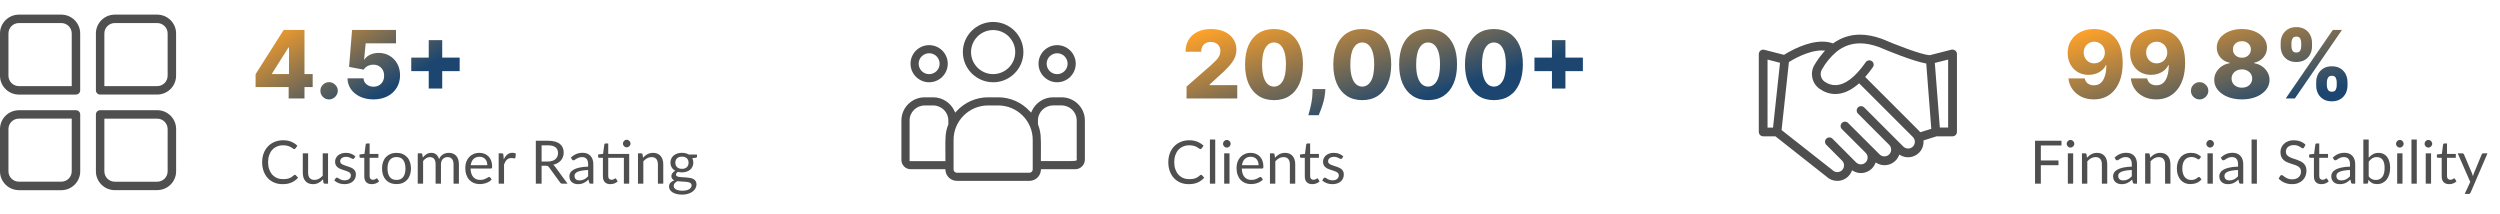 <svg width="584" height="50" viewBox="0 0 584 50" fill="none" xmlns="http://www.w3.org/2000/svg">
<path d="M429.163 42.253C428.227 42.253 427.328 41.897 426.654 41.242L414.734 31.84H411.878C411.316 31.84 410.857 31.381 410.857 30.82V12.616C410.857 12.532 410.866 12.438 410.895 12.354C411.007 11.905 411.419 11.596 411.878 11.596C411.962 11.596 412.046 11.605 412.14 11.633L416.756 12.813L416.859 12.747C418.311 11.839 422.094 9.723 425.68 9.723C426.542 9.723 427.347 9.845 428.068 10.097L428.208 10.144L428.321 10.06C430.166 8.749 432.244 8.094 434.501 8.094C436.083 8.094 437.788 8.421 439.567 9.058C442.928 10.5 448.884 12.794 450.775 12.897L455.851 11.605C455.926 11.586 456.01 11.577 456.094 11.577C456.328 11.577 456.553 11.652 456.731 11.792C456.993 11.989 457.143 12.289 457.143 12.607V30.82C457.143 31.381 456.684 31.84 456.122 31.84H452.405L449.333 32.805V33.02C449.361 33.685 449.193 34.34 448.875 34.912C448.238 36.035 447.03 36.738 445.728 36.738C445.11 36.738 444.492 36.578 443.949 36.269L443.678 36.11L443.556 36.401C442.985 37.73 441.683 38.582 440.232 38.592C439.604 38.592 438.986 38.423 438.434 38.105L438.162 37.946L438.041 38.236C437.469 39.566 436.158 40.427 434.716 40.427C434.089 40.427 433.462 40.258 432.918 39.94L432.647 39.781L432.525 40.071C432.357 40.474 432.113 40.83 431.813 41.139C431.121 41.85 430.194 42.253 429.201 42.253H429.163ZM425.596 11.783C422.365 11.783 418.704 13.983 418.002 14.433L417.889 14.508L416.176 30.38L427.984 39.669C427.984 39.669 428.04 39.715 428.068 39.743C428.377 40.043 428.78 40.202 429.192 40.202C429.604 40.202 430.006 40.043 430.306 39.762C430.924 39.135 430.924 38.133 430.306 37.515L426.626 33.835C426.439 33.648 426.326 33.385 426.326 33.114C426.326 32.842 426.429 32.58 426.626 32.402C426.823 32.206 427.075 32.102 427.347 32.102C427.619 32.102 427.871 32.206 428.068 32.402L433.565 37.917C433.892 38.236 434.286 38.395 434.698 38.395C435.11 38.395 435.531 38.227 435.831 37.917C436.121 37.608 436.28 37.215 436.28 36.794C436.28 36.372 436.102 35.979 435.802 35.679L430.268 30.164C429.866 29.771 429.866 29.115 430.268 28.722C430.465 28.526 430.718 28.422 430.99 28.422C431.261 28.422 431.523 28.526 431.711 28.722L439.089 36.082C439.389 36.372 439.782 36.532 440.194 36.532C440.606 36.532 441 36.372 441.29 36.092C441.917 35.483 441.936 34.481 441.327 33.853L433.967 26.475C433.63 26.1 433.64 25.51 433.986 25.126C434.183 24.911 434.454 24.789 434.744 24.789C434.997 24.789 435.241 24.883 435.428 25.052L444.614 34.237C444.923 34.528 445.316 34.696 445.738 34.696C446.159 34.696 446.552 34.537 446.852 34.247C447.461 33.629 447.461 32.617 446.852 32.009L434.295 19.461L434.098 19.63C432.3 21.175 430.503 21.961 428.733 21.961C427.459 21.961 426.233 21.559 425.081 20.772C423.274 19.527 422.731 17.073 423.845 15.182C424.453 14.152 425.156 13.178 425.942 12.27L426.336 11.811H425.615L425.596 11.783ZM436.673 14.086C436.917 14.086 437.151 14.171 437.338 14.33C437.76 14.695 437.816 15.341 437.441 15.772C436.936 16.502 436.411 17.167 435.877 17.776L435.699 17.972L448.266 30.539C448.331 30.604 448.388 30.67 448.444 30.745L448.565 30.895L451.15 30.089L449.97 14.835L449.764 14.798C446.702 14.208 441.121 11.923 438.865 10.968C437.291 10.406 435.831 10.126 434.501 10.126C432.488 10.126 430.652 10.772 429.06 12.045C429.014 12.092 428.986 12.111 428.948 12.139C427.59 13.3 426.476 14.667 425.615 16.203C425.043 17.158 425.306 18.413 426.214 19.068C427 19.611 427.843 19.883 428.705 19.883C430.933 19.883 433.312 18.113 435.765 14.63C435.812 14.555 435.849 14.498 435.887 14.452C436.083 14.227 436.364 14.096 436.664 14.096L436.673 14.086ZM451.974 14.686L453.145 29.79H455.083V13.918L451.983 14.695L451.974 14.686ZM412.898 29.808H414.181L415.811 14.667L412.898 13.918V29.808Z" fill="#4F4F4F"/>
<path d="M59.705 20.344V17.328L66.26 7H68.939V11.094H67.385L63.549 17.172V17.297H73.041V20.344H59.705ZM67.432 23V19.422L67.51 18.102V7H71.127V23H67.432ZM76.878 23.227C76.315 23.227 75.833 23.029 75.432 22.633C75.036 22.237 74.841 21.758 74.846 21.195C74.841 20.643 75.036 20.172 75.432 19.781C75.833 19.385 76.315 19.188 76.878 19.188C77.409 19.188 77.878 19.385 78.284 19.781C78.695 20.172 78.904 20.643 78.909 21.195C78.904 21.57 78.805 21.912 78.612 22.219C78.424 22.526 78.177 22.771 77.87 22.953C77.568 23.135 77.237 23.227 76.878 23.227ZM87.242 23.219C86.075 23.219 85.038 23.008 84.132 22.586C83.226 22.164 82.51 21.583 81.984 20.844C81.463 20.104 81.192 19.255 81.171 18.297H84.921C84.953 18.885 85.192 19.359 85.64 19.719C86.088 20.073 86.622 20.25 87.242 20.25C87.726 20.25 88.156 20.143 88.531 19.93C88.906 19.716 89.2 19.417 89.413 19.031C89.627 18.641 89.731 18.193 89.726 17.688C89.731 17.172 89.624 16.721 89.406 16.336C89.192 15.95 88.895 15.651 88.515 15.438C88.14 15.219 87.708 15.109 87.218 15.109C86.755 15.104 86.314 15.206 85.898 15.414C85.486 15.622 85.174 15.906 84.96 16.266L81.546 15.625L82.242 7H92.507V10.117H85.421L85.054 13.891H85.148C85.413 13.448 85.841 13.083 86.429 12.797C87.023 12.505 87.697 12.359 88.453 12.359C89.411 12.359 90.265 12.583 91.015 13.031C91.77 13.474 92.364 14.088 92.796 14.875C93.234 15.662 93.453 16.562 93.453 17.578C93.453 18.677 93.192 19.651 92.671 20.5C92.156 21.349 91.432 22.016 90.499 22.5C89.572 22.979 88.486 23.219 87.242 23.219ZM100.152 20.688V9.375H103.301V20.688H100.152ZM96.067 16.609V13.453H107.379V16.609H96.067Z" fill="url(#paint0_linear_10_36936)"/>
<path d="M277.18 23V20.219L283.016 15.109C283.453 14.713 283.826 14.352 284.133 14.023C284.44 13.69 284.674 13.357 284.836 13.023C284.997 12.685 285.078 12.318 285.078 11.922C285.078 11.479 284.982 11.102 284.789 10.789C284.596 10.471 284.331 10.227 283.992 10.055C283.654 9.883 283.266 9.797 282.828 9.797C282.385 9.797 281.997 9.888 281.664 10.07C281.331 10.247 281.07 10.505 280.883 10.844C280.701 11.182 280.609 11.594 280.609 12.078H276.945C276.945 10.99 277.19 10.05 277.68 9.258C278.169 8.466 278.857 7.857 279.742 7.43C280.633 6.997 281.667 6.781 282.844 6.781C284.057 6.781 285.112 6.984 286.008 7.391C286.904 7.797 287.596 8.365 288.086 9.094C288.581 9.818 288.828 10.659 288.828 11.617C288.828 12.227 288.706 12.831 288.461 13.43C288.216 14.029 287.776 14.69 287.141 15.414C286.51 16.138 285.615 17.005 284.453 18.016L282.539 19.781V19.883H289.023V23H277.18ZM297.606 23.391C296.21 23.391 295.007 23.06 293.997 22.398C292.986 21.732 292.208 20.776 291.661 19.531C291.114 18.281 290.843 16.779 290.848 15.023C290.854 13.268 291.127 11.779 291.669 10.555C292.216 9.326 292.992 8.391 293.997 7.75C295.007 7.104 296.21 6.781 297.606 6.781C299.002 6.781 300.205 7.104 301.216 7.75C302.231 8.391 303.012 9.326 303.559 10.555C304.106 11.784 304.377 13.273 304.372 15.023C304.372 16.784 304.098 18.289 303.551 19.539C303.005 20.789 302.226 21.745 301.216 22.406C300.21 23.062 299.007 23.391 297.606 23.391ZM297.606 20.227C298.44 20.227 299.114 19.802 299.63 18.953C300.145 18.099 300.4 16.789 300.395 15.023C300.395 13.867 300.278 12.914 300.044 12.164C299.809 11.409 299.484 10.846 299.067 10.477C298.65 10.107 298.163 9.922 297.606 9.922C296.778 9.922 296.109 10.341 295.598 11.18C295.088 12.013 294.83 13.294 294.825 15.023C294.82 16.195 294.932 17.167 295.161 17.938C295.395 18.708 295.723 19.284 296.145 19.664C296.567 20.039 297.054 20.227 297.606 20.227ZM309.609 20.812L309.539 21.68C309.476 22.398 309.348 23.099 309.156 23.781C308.968 24.469 308.768 25.086 308.554 25.633C308.341 26.18 308.171 26.604 308.046 26.906H305.64C305.723 26.604 305.835 26.18 305.976 25.633C306.122 25.086 306.257 24.469 306.382 23.781C306.507 23.094 306.578 22.396 306.593 21.688L306.609 20.812H309.609ZM318.221 23.391C316.825 23.391 315.622 23.06 314.611 22.398C313.601 21.732 312.822 20.776 312.276 19.531C311.729 18.281 311.458 16.779 311.463 15.023C311.468 13.268 311.742 11.779 312.283 10.555C312.83 9.326 313.606 8.391 314.611 7.75C315.622 7.104 316.825 6.781 318.221 6.781C319.617 6.781 320.82 7.104 321.83 7.75C322.846 8.391 323.627 9.326 324.174 10.555C324.721 11.784 324.992 13.273 324.986 15.023C324.986 16.784 324.713 18.289 324.166 19.539C323.619 20.789 322.841 21.745 321.83 22.406C320.825 23.062 319.622 23.391 318.221 23.391ZM318.221 20.227C319.054 20.227 319.729 19.802 320.244 18.953C320.76 18.099 321.015 16.789 321.01 15.023C321.01 13.867 320.893 12.914 320.658 12.164C320.424 11.409 320.098 10.846 319.682 10.477C319.265 10.107 318.778 9.922 318.221 9.922C317.393 9.922 316.723 10.341 316.213 11.18C315.703 12.013 315.445 13.294 315.44 15.023C315.434 16.195 315.546 17.167 315.776 17.938C316.01 18.708 316.338 19.284 316.76 19.664C317.182 20.039 317.669 20.227 318.221 20.227ZM333.599 23.391C332.203 23.391 331 23.06 329.989 22.398C328.979 21.732 328.2 20.776 327.653 19.531C327.106 18.281 326.835 16.779 326.841 15.023C326.846 13.268 327.119 11.779 327.661 10.555C328.208 9.326 328.984 8.391 329.989 7.75C331 7.104 332.203 6.781 333.599 6.781C334.994 6.781 336.197 7.104 337.208 7.75C338.224 8.391 339.005 9.326 339.552 10.555C340.099 11.784 340.369 13.273 340.364 15.023C340.364 16.784 340.091 18.289 339.544 19.539C338.997 20.789 338.218 21.745 337.208 22.406C336.203 23.062 335 23.391 333.599 23.391ZM333.599 20.227C334.432 20.227 335.106 19.802 335.622 18.953C336.138 18.099 336.393 16.789 336.388 15.023C336.388 13.867 336.27 12.914 336.036 12.164C335.802 11.409 335.476 10.846 335.059 10.477C334.643 10.107 334.156 9.922 333.599 9.922C332.77 9.922 332.101 10.341 331.591 11.18C331.08 12.013 330.822 13.294 330.817 15.023C330.812 16.195 330.924 17.167 331.153 17.938C331.388 18.708 331.716 19.284 332.138 19.664C332.559 20.039 333.046 20.227 333.599 20.227ZM348.976 23.391C347.58 23.391 346.377 23.06 345.367 22.398C344.356 21.732 343.578 20.776 343.031 19.531C342.484 18.281 342.213 16.779 342.218 15.023C342.224 13.268 342.497 11.779 343.039 10.555C343.586 9.326 344.362 8.391 345.367 7.75C346.377 7.104 347.58 6.781 348.976 6.781C350.372 6.781 351.575 7.104 352.586 7.75C353.601 8.391 354.382 9.326 354.929 10.555C355.476 11.784 355.747 13.273 355.742 15.023C355.742 16.784 355.468 18.289 354.921 19.539C354.375 20.789 353.596 21.745 352.586 22.406C351.58 23.062 350.377 23.391 348.976 23.391ZM348.976 20.227C349.81 20.227 350.484 19.802 351 18.953C351.515 18.099 351.77 16.789 351.765 15.023C351.765 13.867 351.648 12.914 351.414 12.164C351.179 11.409 350.854 10.846 350.437 10.477C350.02 10.107 349.533 9.922 348.976 9.922C348.148 9.922 347.479 10.341 346.968 11.18C346.458 12.013 346.2 13.294 346.195 15.023C346.19 16.195 346.302 17.167 346.531 17.938C346.765 18.708 347.093 19.284 347.515 19.664C347.937 20.039 348.424 20.227 348.976 20.227ZM362.534 20.688V9.375H365.682V20.688H362.534ZM358.448 16.609V13.453H369.76V16.609H358.448Z" fill="url(#paint1_linear_10_36936)"/>
<path d="M489.203 6.781C490.078 6.781 490.914 6.924 491.711 7.211C492.508 7.492 493.219 7.943 493.844 8.562C494.469 9.177 494.961 9.987 495.32 10.992C495.68 11.997 495.859 13.224 495.859 14.672C495.865 16.005 495.708 17.201 495.391 18.258C495.073 19.31 494.617 20.206 494.023 20.945C493.435 21.685 492.727 22.25 491.898 22.641C491.07 23.026 490.146 23.219 489.125 23.219C488 23.219 487.008 23.003 486.148 22.57C485.294 22.133 484.609 21.544 484.094 20.805C483.583 20.065 483.279 19.237 483.18 18.32H486.984C487.104 18.852 487.357 19.253 487.742 19.523C488.128 19.789 488.589 19.922 489.125 19.922C490.104 19.922 490.836 19.497 491.32 18.648C491.805 17.799 492.047 16.646 492.047 15.188H491.953C491.729 15.667 491.411 16.078 491 16.422C490.594 16.766 490.122 17.029 489.586 17.211C489.049 17.393 488.484 17.484 487.891 17.484C486.932 17.484 486.086 17.266 485.352 16.828C484.622 16.391 484.049 15.789 483.633 15.023C483.221 14.258 483.013 13.383 483.008 12.398C483.003 11.294 483.26 10.32 483.781 9.477C484.302 8.628 485.029 7.966 485.961 7.492C486.893 7.013 487.974 6.776 489.203 6.781ZM489.227 9.75C488.747 9.75 488.32 9.862 487.945 10.086C487.576 10.31 487.284 10.612 487.07 10.992C486.857 11.372 486.753 11.8 486.758 12.273C486.763 12.747 486.87 13.175 487.078 13.555C487.292 13.935 487.581 14.237 487.945 14.461C488.315 14.685 488.737 14.797 489.211 14.797C489.565 14.797 489.893 14.732 490.195 14.602C490.497 14.471 490.76 14.292 490.984 14.062C491.208 13.828 491.383 13.557 491.508 13.25C491.638 12.943 491.701 12.615 491.695 12.266C491.69 11.802 491.581 11.38 491.367 11C491.154 10.62 490.859 10.318 490.484 10.094C490.115 9.865 489.695 9.75 489.227 9.75ZM503.786 6.781C504.661 6.781 505.497 6.924 506.294 7.211C507.091 7.492 507.801 7.943 508.426 8.562C509.051 9.177 509.544 9.987 509.903 10.992C510.262 11.997 510.442 13.224 510.442 14.672C510.447 16.005 510.291 17.201 509.973 18.258C509.656 19.31 509.2 20.206 508.606 20.945C508.018 21.685 507.309 22.25 506.481 22.641C505.653 23.026 504.729 23.219 503.708 23.219C502.583 23.219 501.591 23.003 500.731 22.57C499.877 22.133 499.192 21.544 498.676 20.805C498.166 20.065 497.861 19.237 497.762 18.32H501.567C501.687 18.852 501.94 19.253 502.325 19.523C502.71 19.789 503.171 19.922 503.708 19.922C504.687 19.922 505.419 19.497 505.903 18.648C506.387 17.799 506.63 16.646 506.63 15.188H506.536C506.312 15.667 505.994 16.078 505.583 16.422C505.176 16.766 504.705 17.029 504.169 17.211C503.632 17.393 503.067 17.484 502.473 17.484C501.515 17.484 500.669 17.266 499.934 16.828C499.205 16.391 498.632 15.789 498.216 15.023C497.804 14.258 497.596 13.383 497.591 12.398C497.585 11.294 497.843 10.32 498.364 9.477C498.885 8.628 499.611 7.966 500.544 7.492C501.476 7.013 502.557 6.776 503.786 6.781ZM503.809 9.75C503.33 9.75 502.903 9.862 502.528 10.086C502.158 10.31 501.867 10.612 501.653 10.992C501.44 11.372 501.335 11.8 501.341 12.273C501.346 12.747 501.453 13.175 501.661 13.555C501.874 13.935 502.163 14.237 502.528 14.461C502.898 14.685 503.32 14.797 503.794 14.797C504.148 14.797 504.476 14.732 504.778 14.602C505.08 14.471 505.343 14.292 505.567 14.062C505.791 13.828 505.966 13.557 506.091 13.25C506.221 12.943 506.283 12.615 506.278 12.266C506.273 11.802 506.163 11.38 505.95 11C505.736 10.62 505.442 10.318 505.067 10.094C504.697 9.865 504.278 9.75 503.809 9.75ZM513.837 23.227C513.275 23.227 512.793 23.029 512.392 22.633C511.996 22.237 511.801 21.758 511.806 21.195C511.801 20.643 511.996 20.172 512.392 19.781C512.793 19.385 513.275 19.188 513.837 19.188C514.369 19.188 514.837 19.385 515.244 19.781C515.655 20.172 515.863 20.643 515.869 21.195C515.863 21.57 515.764 21.912 515.572 22.219C515.384 22.526 515.137 22.771 514.83 22.953C514.527 23.135 514.197 23.227 513.837 23.227ZM523.703 23.219C522.458 23.219 521.347 23.021 520.367 22.625C519.393 22.224 518.628 21.682 518.07 21C517.518 20.312 517.242 19.537 517.242 18.672C517.242 18.01 517.401 17.404 517.719 16.852C518.037 16.299 518.466 15.841 519.008 15.477C519.555 15.107 520.164 14.87 520.836 14.766V14.641C519.956 14.479 519.235 14.07 518.672 13.414C518.115 12.758 517.836 11.99 517.836 11.109C517.836 10.276 518.089 9.534 518.594 8.883C519.104 8.232 519.8 7.719 520.68 7.344C521.565 6.969 522.573 6.781 523.703 6.781C524.833 6.781 525.839 6.969 526.719 7.344C527.604 7.719 528.3 8.232 528.805 8.883C529.315 9.534 529.57 10.276 529.57 11.109C529.57 11.995 529.287 12.766 528.719 13.422C528.156 14.073 527.44 14.479 526.57 14.641V14.766C527.237 14.87 527.841 15.107 528.383 15.477C528.93 15.841 529.362 16.299 529.68 16.852C530.003 17.404 530.164 18.01 530.164 18.672C530.164 19.537 529.886 20.312 529.328 21C528.771 21.682 528.005 22.224 527.031 22.625C526.063 23.021 524.953 23.219 523.703 23.219ZM523.703 20.477C524.177 20.477 524.594 20.388 524.953 20.211C525.313 20.029 525.594 19.776 525.797 19.453C526.005 19.13 526.11 18.766 526.11 18.359C526.11 17.943 526.005 17.573 525.797 17.25C525.589 16.927 525.302 16.674 524.938 16.492C524.578 16.305 524.167 16.211 523.703 16.211C523.245 16.211 522.833 16.305 522.469 16.492C522.104 16.674 521.818 16.927 521.61 17.25C521.401 17.573 521.297 17.943 521.297 18.359C521.297 18.766 521.399 19.13 521.602 19.453C521.81 19.771 522.094 20.021 522.453 20.203C522.818 20.385 523.235 20.477 523.703 20.477ZM523.703 13.484C524.11 13.484 524.469 13.401 524.781 13.234C525.099 13.068 525.347 12.836 525.524 12.539C525.706 12.242 525.797 11.906 525.797 11.531C525.797 11.156 525.706 10.825 525.524 10.539C525.347 10.253 525.102 10.029 524.789 9.867C524.477 9.701 524.115 9.617 523.703 9.617C523.297 9.617 522.935 9.701 522.617 9.867C522.3 10.029 522.052 10.253 521.875 10.539C521.698 10.825 521.61 11.156 521.61 11.531C521.61 11.906 521.698 12.242 521.875 12.539C522.057 12.831 522.307 13.062 522.625 13.234C522.943 13.401 523.302 13.484 523.703 13.484ZM541.061 20V19.156C541.061 18.5 541.202 17.893 541.483 17.336C541.77 16.779 542.184 16.331 542.725 15.992C543.267 15.654 543.929 15.484 544.71 15.484C545.507 15.484 546.176 15.654 546.718 15.992C547.265 16.326 547.676 16.771 547.952 17.328C548.233 17.88 548.374 18.49 548.374 19.156V20C548.374 20.656 548.233 21.263 547.952 21.82C547.671 22.378 547.257 22.826 546.71 23.164C546.163 23.503 545.496 23.672 544.71 23.672C543.918 23.672 543.252 23.503 542.71 23.164C542.168 22.826 541.757 22.378 541.475 21.82C541.199 21.263 541.061 20.656 541.061 20ZM543.554 19.156V20C543.554 20.333 543.634 20.654 543.796 20.961C543.962 21.268 544.267 21.422 544.71 21.422C545.163 21.422 545.468 21.273 545.624 20.977C545.78 20.674 545.858 20.349 545.858 20V19.156C545.858 18.807 545.783 18.479 545.632 18.172C545.486 17.859 545.179 17.703 544.71 17.703C544.272 17.703 543.97 17.859 543.804 18.172C543.637 18.479 543.554 18.807 543.554 19.156ZM532.765 10.844V10C532.765 9.333 532.908 8.724 533.194 8.172C533.486 7.615 533.903 7.169 534.444 6.836C534.986 6.497 535.642 6.328 536.413 6.328C537.21 6.328 537.879 6.497 538.421 6.836C538.968 7.169 539.382 7.615 539.663 8.172C539.944 8.724 540.085 9.333 540.085 10V10.844C540.085 11.51 539.942 12.12 539.655 12.672C539.374 13.224 538.96 13.664 538.413 13.992C537.866 14.32 537.199 14.484 536.413 14.484C535.627 14.484 534.96 14.318 534.413 13.984C533.871 13.651 533.46 13.208 533.179 12.656C532.903 12.104 532.765 11.5 532.765 10.844ZM535.28 10V10.844C535.28 11.193 535.361 11.518 535.522 11.82C535.689 12.117 535.986 12.266 536.413 12.266C536.871 12.266 537.176 12.117 537.327 11.82C537.483 11.518 537.561 11.193 537.561 10.844V10C537.561 9.651 537.488 9.323 537.343 9.016C537.197 8.703 536.887 8.547 536.413 8.547C535.975 8.547 535.676 8.706 535.515 9.023C535.358 9.341 535.28 9.667 535.28 10ZM533.944 23L544.944 7H547.077L536.077 23H533.944Z" fill="url(#paint2_linear_10_36936)"/>
<path d="M26.815 44.416C24.379 44.416 22.403 42.44 22.403 40.02V26.731C22.403 26.186 22.848 25.742 23.395 25.742H36.731C39.167 25.742 41.143 27.719 41.143 30.139V40.012C41.143 42.44 39.16 44.408 36.731 44.408H26.823L26.815 44.416ZM24.379 40.02C24.379 41.358 25.472 42.448 26.815 42.448H36.723C38.066 42.448 39.16 41.358 39.16 40.02V30.146C39.16 28.808 38.066 27.719 36.723 27.719H24.379V40.02Z" fill="#4F4F4F"/>
<path d="M4.412 44.416C1.975 44.416 0 42.44 0 40.02V30.146C0 27.718 1.983 25.75 4.412 25.75H17.748C18.294 25.75 18.739 26.194 18.739 26.738V40.028C18.739 42.455 16.756 44.424 14.328 44.424H4.412V44.416ZM4.412 27.711C3.069 27.711 1.975 28.8 1.975 30.138V40.012C1.975 41.35 3.069 42.44 4.412 42.44H14.32C15.663 42.44 16.756 41.35 16.756 40.012V27.711H4.412Z" fill="#4F4F4F"/>
<path d="M23.395 22.092C22.848 22.092 22.403 21.648 22.403 21.104V7.814C22.403 5.386 24.387 3.418 26.815 3.418H36.723C39.16 3.418 41.135 5.394 41.135 7.814V17.688C41.135 20.115 39.152 22.084 36.723 22.084H23.387L23.395 22.092ZM26.815 5.386C25.472 5.386 24.379 6.476 24.379 7.814V20.115H36.723C38.066 20.115 39.16 19.026 39.16 17.688V7.814C39.16 6.476 38.066 5.386 36.723 5.386H26.815Z" fill="#4F4F4F"/>
<path d="M4.412 22.092C1.975 22.092 0 20.115 0 17.696V7.814C0 5.394 1.983 3.418 4.412 3.418H14.32C16.756 3.418 18.732 5.394 18.732 7.814V21.104C18.732 21.648 18.287 22.092 17.74 22.092H4.412ZM4.412 5.386C3.069 5.386 1.975 6.476 1.975 7.814V17.688C1.975 19.026 3.069 20.115 4.412 20.115H16.756V7.814C16.756 6.476 15.663 5.386 14.32 5.386H4.412Z" fill="#4F4F4F"/>
<path d="M68.894 40.835C68.969 40.835 69.034 40.866 69.09 40.926L69.629 41.507C69.219 41.983 68.719 42.354 68.131 42.62C67.548 42.886 66.841 43.019 66.01 43.019C65.292 43.019 64.638 42.896 64.05 42.648C63.462 42.396 62.961 42.046 62.545 41.598C62.13 41.146 61.808 40.604 61.579 39.974C61.351 39.344 61.236 38.651 61.236 37.895C61.236 37.139 61.355 36.446 61.593 35.816C61.831 35.186 62.165 34.645 62.594 34.192C63.028 33.74 63.546 33.39 64.148 33.142C64.75 32.89 65.415 32.764 66.143 32.764C66.857 32.764 67.487 32.879 68.033 33.107C68.579 33.336 69.06 33.646 69.475 34.038L69.027 34.661C68.999 34.708 68.962 34.748 68.915 34.78C68.873 34.808 68.815 34.822 68.74 34.822C68.656 34.822 68.554 34.778 68.432 34.689C68.311 34.596 68.152 34.493 67.956 34.381C67.76 34.269 67.515 34.169 67.221 34.08C66.927 33.987 66.566 33.94 66.136 33.94C65.618 33.94 65.145 34.031 64.715 34.213C64.286 34.391 63.915 34.65 63.602 34.99C63.294 35.331 63.054 35.746 62.881 36.236C62.709 36.726 62.622 37.279 62.622 37.895C62.622 38.521 62.711 39.078 62.888 39.568C63.07 40.058 63.315 40.474 63.623 40.814C63.936 41.15 64.302 41.407 64.722 41.584C65.147 41.762 65.604 41.85 66.094 41.85C66.393 41.85 66.661 41.834 66.899 41.801C67.142 41.764 67.364 41.708 67.564 41.633C67.77 41.559 67.959 41.465 68.131 41.353C68.309 41.237 68.484 41.099 68.656 40.94C68.736 40.87 68.815 40.835 68.894 40.835ZM76.632 35.816V42.907H75.889C75.712 42.907 75.6 42.821 75.553 42.648L75.456 41.885C75.147 42.226 74.802 42.501 74.419 42.711C74.037 42.917 73.598 43.019 73.103 43.019C72.716 43.019 72.373 42.956 72.075 42.83C71.781 42.7 71.533 42.518 71.332 42.284C71.132 42.051 70.98 41.769 70.877 41.437C70.779 41.106 70.731 40.74 70.731 40.338V35.816H71.977V40.338C71.977 40.875 72.098 41.29 72.341 41.584C72.588 41.878 72.963 42.025 73.468 42.025C73.836 42.025 74.179 41.939 74.496 41.766C74.819 41.589 75.115 41.346 75.385 41.038V35.816H76.632ZM82.737 36.985C82.681 37.088 82.595 37.139 82.478 37.139C82.408 37.139 82.329 37.114 82.24 37.062C82.151 37.011 82.042 36.955 81.911 36.894C81.785 36.829 81.633 36.771 81.456 36.719C81.279 36.663 81.069 36.635 80.826 36.635C80.616 36.635 80.427 36.663 80.259 36.719C80.091 36.771 79.947 36.843 79.825 36.936C79.709 37.03 79.618 37.139 79.552 37.265C79.492 37.387 79.461 37.52 79.461 37.664C79.461 37.846 79.513 37.998 79.615 38.119C79.722 38.241 79.862 38.346 80.035 38.434C80.208 38.523 80.404 38.602 80.623 38.672C80.843 38.738 81.067 38.81 81.295 38.889C81.528 38.964 81.755 39.048 81.974 39.141C82.194 39.235 82.389 39.351 82.562 39.491C82.735 39.631 82.873 39.804 82.975 40.009C83.082 40.21 83.136 40.453 83.136 40.737C83.136 41.064 83.078 41.367 82.961 41.647C82.844 41.923 82.672 42.163 82.443 42.368C82.215 42.569 81.934 42.728 81.603 42.844C81.272 42.961 80.889 43.019 80.455 43.019C79.96 43.019 79.513 42.94 79.111 42.781C78.71 42.618 78.369 42.41 78.089 42.158L78.383 41.682C78.421 41.622 78.465 41.575 78.516 41.542C78.567 41.51 78.633 41.493 78.712 41.493C78.796 41.493 78.885 41.526 78.978 41.591C79.072 41.657 79.183 41.729 79.314 41.808C79.45 41.888 79.613 41.96 79.804 42.025C79.996 42.091 80.234 42.123 80.518 42.123C80.761 42.123 80.973 42.093 81.155 42.032C81.337 41.967 81.489 41.881 81.61 41.773C81.731 41.666 81.82 41.542 81.876 41.402C81.937 41.262 81.967 41.113 81.967 40.954C81.967 40.758 81.913 40.597 81.806 40.471C81.704 40.341 81.566 40.231 81.393 40.142C81.221 40.049 81.022 39.97 80.798 39.904C80.579 39.834 80.353 39.762 80.119 39.687C79.891 39.613 79.664 39.529 79.44 39.435C79.221 39.337 79.025 39.216 78.852 39.071C78.68 38.927 78.54 38.749 78.432 38.539C78.329 38.325 78.278 38.066 78.278 37.762C78.278 37.492 78.334 37.233 78.446 36.985C78.558 36.733 78.722 36.514 78.936 36.327C79.151 36.136 79.415 35.984 79.727 35.872C80.04 35.76 80.397 35.704 80.798 35.704C81.265 35.704 81.683 35.779 82.051 35.928C82.424 36.073 82.746 36.274 83.017 36.53L82.737 36.985ZM86.841 43.019C86.281 43.019 85.849 42.863 85.546 42.55C85.247 42.238 85.098 41.787 85.098 41.199V36.859H84.244C84.169 36.859 84.106 36.838 84.055 36.796C84.003 36.75 83.978 36.68 83.978 36.586V36.089L85.14 35.942L85.427 33.751C85.441 33.681 85.471 33.625 85.518 33.583C85.569 33.537 85.634 33.513 85.714 33.513H86.344V35.956H88.395V36.859H86.344V41.115C86.344 41.414 86.416 41.636 86.561 41.78C86.705 41.925 86.892 41.997 87.121 41.997C87.251 41.997 87.363 41.981 87.457 41.948C87.555 41.911 87.639 41.871 87.709 41.829C87.779 41.787 87.837 41.75 87.884 41.717C87.935 41.68 87.979 41.661 88.017 41.661C88.082 41.661 88.14 41.701 88.192 41.78L88.556 42.375C88.341 42.576 88.082 42.735 87.779 42.851C87.475 42.963 87.163 43.019 86.841 43.019ZM92.629 35.704C93.147 35.704 93.614 35.791 94.029 35.963C94.445 36.136 94.799 36.381 95.093 36.698C95.387 37.016 95.611 37.401 95.765 37.853C95.924 38.301 96.003 38.803 96.003 39.358C96.003 39.918 95.924 40.422 95.765 40.87C95.611 41.318 95.387 41.701 95.093 42.018C94.799 42.336 94.445 42.581 94.029 42.753C93.614 42.921 93.147 43.005 92.629 43.005C92.107 43.005 91.635 42.921 91.215 42.753C90.8 42.581 90.445 42.336 90.151 42.018C89.857 41.701 89.631 41.318 89.472 40.87C89.318 40.422 89.241 39.918 89.241 39.358C89.241 38.803 89.318 38.301 89.472 37.853C89.631 37.401 89.857 37.016 90.151 36.698C90.445 36.381 90.8 36.136 91.215 35.963C91.635 35.791 92.107 35.704 92.629 35.704ZM92.629 42.032C93.329 42.032 93.852 41.799 94.197 41.332C94.543 40.861 94.715 40.205 94.715 39.365C94.715 38.521 94.543 37.863 94.197 37.391C93.852 36.92 93.329 36.684 92.629 36.684C92.275 36.684 91.964 36.745 91.698 36.866C91.437 36.988 91.218 37.163 91.04 37.391C90.868 37.62 90.737 37.902 90.648 38.238C90.564 38.57 90.522 38.945 90.522 39.365C90.522 40.205 90.695 40.861 91.04 41.332C91.39 41.799 91.92 42.032 92.629 42.032ZM97.584 42.907V35.816H98.333C98.51 35.816 98.62 35.903 98.662 36.075L98.753 36.803C99.014 36.481 99.308 36.218 99.635 36.012C99.961 35.807 100.339 35.704 100.769 35.704C101.245 35.704 101.63 35.837 101.924 36.103C102.222 36.369 102.437 36.729 102.568 37.181C102.67 36.925 102.801 36.703 102.96 36.516C103.123 36.33 103.305 36.176 103.506 36.054C103.706 35.933 103.919 35.844 104.143 35.788C104.371 35.732 104.602 35.704 104.836 35.704C105.209 35.704 105.54 35.765 105.83 35.886C106.124 36.003 106.371 36.176 106.572 36.404C106.777 36.633 106.933 36.915 107.041 37.251C107.148 37.583 107.202 37.963 107.202 38.392V42.907H105.949V38.392C105.949 37.837 105.827 37.417 105.585 37.132C105.342 36.843 104.992 36.698 104.535 36.698C104.329 36.698 104.133 36.736 103.947 36.81C103.765 36.88 103.604 36.985 103.464 37.125C103.324 37.265 103.212 37.443 103.128 37.657C103.048 37.867 103.009 38.112 103.009 38.392V42.907H101.756V38.392C101.756 37.823 101.641 37.398 101.413 37.118C101.184 36.838 100.85 36.698 100.412 36.698C100.104 36.698 99.819 36.782 99.558 36.95C99.296 37.114 99.056 37.338 98.837 37.622V42.907H97.584ZM113.841 38.588C113.841 38.299 113.799 38.035 113.715 37.797C113.636 37.555 113.517 37.347 113.358 37.174C113.204 36.997 113.015 36.862 112.791 36.768C112.567 36.67 112.313 36.621 112.028 36.621C111.431 36.621 110.957 36.796 110.607 37.146C110.262 37.492 110.047 37.972 109.963 38.588H113.841ZM114.849 41.913C114.695 42.1 114.511 42.263 114.296 42.403C114.082 42.539 113.851 42.651 113.603 42.739C113.361 42.828 113.109 42.893 112.847 42.935C112.586 42.982 112.327 43.005 112.07 43.005C111.58 43.005 111.128 42.924 110.712 42.76C110.302 42.592 109.945 42.35 109.641 42.032C109.343 41.71 109.109 41.314 108.941 40.842C108.773 40.371 108.689 39.83 108.689 39.218C108.689 38.724 108.764 38.262 108.913 37.832C109.067 37.403 109.287 37.032 109.571 36.719C109.856 36.402 110.204 36.155 110.614 35.977C111.025 35.795 111.487 35.704 112 35.704C112.425 35.704 112.817 35.777 113.176 35.921C113.54 36.061 113.853 36.267 114.114 36.537C114.38 36.803 114.588 37.135 114.737 37.531C114.887 37.923 114.961 38.371 114.961 38.875C114.961 39.071 114.94 39.202 114.898 39.267C114.856 39.333 114.777 39.365 114.66 39.365H109.921C109.935 39.813 109.996 40.203 110.103 40.534C110.215 40.866 110.369 41.143 110.565 41.367C110.761 41.587 110.995 41.752 111.265 41.864C111.536 41.972 111.839 42.025 112.175 42.025C112.488 42.025 112.756 41.99 112.98 41.92C113.209 41.846 113.405 41.766 113.568 41.682C113.732 41.598 113.867 41.521 113.974 41.451C114.086 41.377 114.182 41.339 114.261 41.339C114.364 41.339 114.443 41.379 114.499 41.458L114.849 41.913ZM117.675 37.237C117.899 36.752 118.174 36.374 118.501 36.103C118.828 35.828 119.227 35.69 119.698 35.69C119.847 35.69 119.99 35.707 120.125 35.739C120.265 35.772 120.389 35.823 120.496 35.893L120.405 36.824C120.377 36.941 120.307 36.999 120.195 36.999C120.13 36.999 120.034 36.985 119.908 36.957C119.782 36.929 119.64 36.915 119.481 36.915C119.257 36.915 119.056 36.948 118.879 37.013C118.706 37.079 118.55 37.177 118.41 37.307C118.275 37.433 118.151 37.592 118.039 37.783C117.932 37.97 117.834 38.185 117.745 38.427V42.907H116.492V35.816H117.206C117.341 35.816 117.435 35.842 117.486 35.893C117.537 35.945 117.572 36.033 117.591 36.159L117.675 37.237ZM127.946 37.734C128.338 37.734 128.683 37.688 128.982 37.594C129.285 37.496 129.537 37.361 129.738 37.188C129.943 37.011 130.097 36.801 130.2 36.558C130.302 36.316 130.354 36.047 130.354 35.753C130.354 35.156 130.158 34.706 129.766 34.402C129.374 34.099 128.786 33.947 128.002 33.947H126.518V37.734H127.946ZM132.58 42.907H131.376C131.128 42.907 130.946 42.812 130.83 42.62L128.226 39.036C128.146 38.924 128.06 38.845 127.967 38.798C127.878 38.747 127.738 38.721 127.547 38.721H126.518V42.907H125.167V32.876H128.002C128.636 32.876 129.185 32.942 129.647 33.072C130.109 33.198 130.489 33.383 130.788 33.625C131.091 33.868 131.315 34.162 131.46 34.507C131.604 34.848 131.677 35.231 131.677 35.655C131.677 36.01 131.621 36.341 131.509 36.649C131.397 36.957 131.233 37.235 131.019 37.482C130.809 37.725 130.55 37.933 130.242 38.105C129.938 38.278 129.593 38.409 129.206 38.497C129.378 38.595 129.528 38.738 129.654 38.924L132.58 42.907ZM137.384 39.715C136.81 39.734 136.32 39.781 135.914 39.855C135.512 39.925 135.183 40.019 134.927 40.135C134.675 40.252 134.49 40.39 134.374 40.548C134.262 40.707 134.206 40.884 134.206 41.08C134.206 41.267 134.236 41.428 134.297 41.563C134.357 41.699 134.439 41.811 134.542 41.899C134.649 41.983 134.773 42.046 134.913 42.088C135.057 42.126 135.211 42.144 135.375 42.144C135.594 42.144 135.795 42.123 135.977 42.081C136.159 42.035 136.329 41.969 136.488 41.885C136.651 41.801 136.805 41.701 136.95 41.584C137.099 41.468 137.244 41.335 137.384 41.185V39.715ZM133.359 36.817C133.751 36.439 134.173 36.157 134.626 35.97C135.078 35.784 135.58 35.69 136.131 35.69C136.527 35.69 136.88 35.756 137.188 35.886C137.496 36.017 137.755 36.199 137.965 36.432C138.175 36.666 138.333 36.948 138.441 37.279C138.548 37.611 138.602 37.975 138.602 38.371V42.907H138.049C137.927 42.907 137.834 42.889 137.769 42.851C137.703 42.809 137.652 42.73 137.615 42.613L137.475 41.941C137.288 42.114 137.106 42.268 136.929 42.403C136.751 42.534 136.565 42.646 136.369 42.739C136.173 42.828 135.963 42.896 135.739 42.942C135.519 42.994 135.274 43.019 135.004 43.019C134.728 43.019 134.469 42.982 134.227 42.907C133.984 42.828 133.772 42.711 133.59 42.557C133.412 42.403 133.27 42.21 133.163 41.976C133.06 41.738 133.009 41.458 133.009 41.136C133.009 40.856 133.086 40.588 133.24 40.331C133.394 40.07 133.643 39.839 133.989 39.638C134.334 39.438 134.784 39.274 135.34 39.148C135.895 39.018 136.576 38.943 137.384 38.924V38.371C137.384 37.821 137.265 37.405 137.027 37.125C136.789 36.841 136.441 36.698 135.984 36.698C135.676 36.698 135.417 36.738 135.207 36.817C135.001 36.892 134.822 36.978 134.668 37.076C134.518 37.17 134.388 37.256 134.276 37.335C134.168 37.41 134.061 37.447 133.954 37.447C133.87 37.447 133.797 37.426 133.737 37.384C133.676 37.338 133.625 37.282 133.583 37.216L133.359 36.817ZM146.984 42.907H145.738V36.859H142.084V41.115C142.084 41.414 142.156 41.636 142.301 41.78C142.446 41.925 142.632 41.997 142.861 41.997C142.992 41.997 143.104 41.981 143.197 41.948C143.295 41.911 143.379 41.871 143.449 41.829C143.519 41.787 143.577 41.75 143.624 41.717C143.675 41.68 143.72 41.661 143.757 41.661C143.822 41.661 143.881 41.701 143.932 41.78L144.296 42.375C144.081 42.576 143.822 42.735 143.519 42.851C143.216 42.963 142.903 43.019 142.581 43.019C142.021 43.019 141.589 42.863 141.286 42.55C140.987 42.238 140.838 41.787 140.838 41.199V36.859H139.984C139.909 36.859 139.846 36.838 139.795 36.796C139.744 36.75 139.718 36.68 139.718 36.586V36.089L140.88 35.935L141.167 33.751C141.181 33.681 141.211 33.625 141.258 33.583C141.309 33.537 141.375 33.513 141.454 33.513H142.084V35.956H146.984V42.907ZM147.292 33.541C147.292 33.663 147.266 33.777 147.215 33.884C147.168 33.987 147.103 34.078 147.019 34.157C146.94 34.237 146.846 34.3 146.739 34.346C146.632 34.393 146.517 34.416 146.396 34.416C146.275 34.416 146.16 34.393 146.053 34.346C145.95 34.3 145.859 34.237 145.78 34.157C145.701 34.078 145.638 33.987 145.591 33.884C145.544 33.777 145.521 33.663 145.521 33.541C145.521 33.42 145.544 33.306 145.591 33.198C145.638 33.086 145.701 32.991 145.78 32.911C145.859 32.827 145.95 32.762 146.053 32.715C146.16 32.669 146.275 32.645 146.396 32.645C146.517 32.645 146.632 32.669 146.739 32.715C146.846 32.762 146.94 32.827 147.019 32.911C147.103 32.991 147.168 33.086 147.215 33.198C147.266 33.306 147.292 33.42 147.292 33.541ZM150.207 36.845C150.361 36.673 150.524 36.516 150.697 36.376C150.87 36.236 151.052 36.117 151.243 36.019C151.439 35.917 151.644 35.84 151.859 35.788C152.078 35.732 152.314 35.704 152.566 35.704C152.953 35.704 153.294 35.77 153.588 35.9C153.887 36.026 154.134 36.208 154.33 36.446C154.531 36.68 154.682 36.962 154.785 37.293C154.888 37.625 154.939 37.991 154.939 38.392V42.907H153.686V38.392C153.686 37.856 153.562 37.44 153.315 37.146C153.072 36.848 152.701 36.698 152.202 36.698C151.833 36.698 151.488 36.787 151.166 36.964C150.849 37.142 150.555 37.382 150.284 37.685V42.907H149.031V35.816H149.78C149.957 35.816 150.067 35.903 150.109 36.075L150.207 36.845ZM159.309 39.442C159.561 39.442 159.782 39.407 159.974 39.337C160.165 39.267 160.326 39.169 160.457 39.043C160.587 38.917 160.685 38.768 160.751 38.595C160.816 38.418 160.849 38.224 160.849 38.014C160.849 37.58 160.716 37.235 160.45 36.978C160.188 36.722 159.808 36.593 159.309 36.593C158.805 36.593 158.42 36.722 158.154 36.978C157.892 37.235 157.762 37.58 157.762 38.014C157.762 38.224 157.794 38.418 157.86 38.595C157.93 38.768 158.03 38.917 158.161 39.043C158.291 39.169 158.452 39.267 158.644 39.337C158.835 39.407 159.057 39.442 159.309 39.442ZM161.556 43.292C161.556 43.12 161.507 42.98 161.409 42.872C161.311 42.765 161.178 42.681 161.01 42.62C160.846 42.56 160.655 42.518 160.436 42.494C160.216 42.466 159.983 42.445 159.736 42.431C159.493 42.417 159.246 42.403 158.994 42.389C158.742 42.375 158.499 42.352 158.266 42.319C158.004 42.441 157.79 42.595 157.622 42.781C157.458 42.963 157.377 43.178 157.377 43.425C157.377 43.584 157.416 43.731 157.496 43.866C157.58 44.006 157.706 44.125 157.874 44.223C158.042 44.326 158.252 44.405 158.504 44.461C158.76 44.522 159.061 44.552 159.407 44.552C159.743 44.552 160.044 44.522 160.31 44.461C160.576 44.401 160.8 44.314 160.982 44.202C161.168 44.09 161.311 43.957 161.409 43.803C161.507 43.649 161.556 43.479 161.556 43.292ZM162.823 36.096V36.558C162.823 36.712 162.725 36.81 162.529 36.852L161.724 36.957C161.882 37.265 161.962 37.606 161.962 37.979C161.962 38.325 161.894 38.64 161.759 38.924C161.628 39.204 161.446 39.445 161.213 39.645C160.979 39.846 160.699 40 160.373 40.107C160.046 40.215 159.691 40.268 159.309 40.268C158.977 40.268 158.665 40.229 158.371 40.149C158.221 40.243 158.107 40.343 158.028 40.45C157.948 40.553 157.909 40.658 157.909 40.765C157.909 40.933 157.976 41.062 158.112 41.15C158.252 41.234 158.434 41.295 158.658 41.332C158.882 41.37 159.136 41.393 159.421 41.402C159.71 41.412 160.004 41.428 160.303 41.451C160.606 41.47 160.9 41.505 161.185 41.556C161.474 41.608 161.731 41.692 161.955 41.808C162.179 41.925 162.358 42.086 162.494 42.291C162.634 42.497 162.704 42.763 162.704 43.089C162.704 43.393 162.627 43.687 162.473 43.971C162.323 44.256 162.106 44.508 161.822 44.727C161.537 44.951 161.187 45.129 160.772 45.259C160.361 45.395 159.897 45.462 159.379 45.462C158.861 45.462 158.408 45.411 158.021 45.308C157.633 45.206 157.311 45.068 157.055 44.895C156.798 44.723 156.604 44.522 156.474 44.293C156.348 44.069 156.285 43.834 156.285 43.586C156.285 43.236 156.394 42.94 156.614 42.697C156.833 42.455 157.134 42.261 157.517 42.116C157.307 42.023 157.139 41.899 157.013 41.745C156.891 41.587 156.831 41.374 156.831 41.108C156.831 41.006 156.849 40.901 156.887 40.793C156.924 40.681 156.98 40.572 157.055 40.464C157.134 40.352 157.23 40.247 157.342 40.149C157.454 40.051 157.584 39.965 157.734 39.89C157.384 39.694 157.111 39.435 156.915 39.113C156.719 38.787 156.621 38.409 156.621 37.979C156.621 37.634 156.686 37.321 156.817 37.041C156.952 36.757 157.139 36.516 157.377 36.32C157.615 36.12 157.897 35.966 158.224 35.858C158.555 35.751 158.917 35.697 159.309 35.697C159.617 35.697 159.904 35.732 160.17 35.802C160.436 35.868 160.678 35.966 160.898 36.096H162.823Z" fill="#4F4F4F"/>
<path d="M280.574 40.835C280.649 40.835 280.714 40.866 280.77 40.926L281.309 41.507C280.898 41.983 280.399 42.354 279.811 42.62C279.228 42.886 278.521 43.019 277.69 43.019C276.971 43.019 276.318 42.896 275.73 42.648C275.142 42.396 274.64 42.046 274.225 41.598C273.81 41.146 273.488 40.604 273.259 39.974C273.03 39.344 272.916 38.651 272.916 37.895C272.916 37.139 273.035 36.446 273.273 35.816C273.511 35.186 273.845 34.645 274.274 34.192C274.708 33.74 275.226 33.39 275.828 33.142C276.43 32.89 277.095 32.764 277.823 32.764C278.537 32.764 279.167 32.879 279.713 33.107C280.259 33.336 280.74 33.646 281.155 34.038L280.707 34.661C280.679 34.708 280.642 34.748 280.595 34.78C280.553 34.808 280.495 34.822 280.42 34.822C280.336 34.822 280.233 34.778 280.112 34.689C279.991 34.596 279.832 34.493 279.636 34.381C279.44 34.269 279.195 34.169 278.901 34.08C278.607 33.987 278.245 33.94 277.816 33.94C277.298 33.94 276.824 34.031 276.395 34.213C275.966 34.391 275.595 34.65 275.282 34.99C274.974 35.331 274.734 35.746 274.561 36.236C274.388 36.726 274.302 37.279 274.302 37.895C274.302 38.521 274.391 39.078 274.568 39.568C274.75 40.058 274.995 40.474 275.303 40.814C275.616 41.15 275.982 41.407 276.402 41.584C276.827 41.762 277.284 41.85 277.774 41.85C278.073 41.85 278.341 41.834 278.579 41.801C278.822 41.764 279.043 41.708 279.244 41.633C279.449 41.559 279.638 41.465 279.811 41.353C279.988 41.237 280.163 41.099 280.336 40.94C280.415 40.87 280.495 40.835 280.574 40.835ZM283.878 32.596V42.907H282.632V32.596H283.878ZM287.214 35.816V42.907H285.968V35.816H287.214ZM287.48 33.59C287.48 33.712 287.454 33.826 287.403 33.933C287.356 34.036 287.291 34.129 287.207 34.213C287.128 34.293 287.032 34.356 286.92 34.402C286.813 34.449 286.698 34.472 286.577 34.472C286.456 34.472 286.341 34.449 286.234 34.402C286.131 34.356 286.04 34.293 285.961 34.213C285.882 34.129 285.819 34.036 285.772 33.933C285.725 33.826 285.702 33.712 285.702 33.59C285.702 33.469 285.725 33.355 285.772 33.247C285.819 33.135 285.882 33.04 285.961 32.96C286.04 32.876 286.131 32.811 286.234 32.764C286.341 32.718 286.456 32.694 286.577 32.694C286.698 32.694 286.813 32.718 286.92 32.764C287.032 32.811 287.128 32.876 287.207 32.96C287.291 33.04 287.356 33.135 287.403 33.247C287.454 33.355 287.48 33.469 287.48 33.59ZM294.007 38.588C294.007 38.299 293.965 38.035 293.881 37.797C293.802 37.555 293.683 37.347 293.524 37.174C293.37 36.997 293.181 36.862 292.957 36.768C292.733 36.67 292.479 36.621 292.194 36.621C291.597 36.621 291.123 36.796 290.773 37.146C290.428 37.492 290.213 37.972 290.129 38.588H294.007ZM295.015 41.913C294.861 42.1 294.677 42.263 294.462 42.403C294.248 42.539 294.017 42.651 293.769 42.739C293.527 42.828 293.275 42.893 293.013 42.935C292.752 42.982 292.493 43.005 292.236 43.005C291.746 43.005 291.294 42.924 290.878 42.76C290.468 42.592 290.111 42.35 289.807 42.032C289.509 41.71 289.275 41.314 289.107 40.842C288.939 40.371 288.855 39.83 288.855 39.218C288.855 38.724 288.93 38.262 289.079 37.832C289.233 37.403 289.453 37.032 289.737 36.719C290.022 36.402 290.37 36.155 290.78 35.977C291.191 35.795 291.653 35.704 292.166 35.704C292.591 35.704 292.983 35.777 293.342 35.921C293.706 36.061 294.019 36.267 294.28 36.537C294.546 36.803 294.754 37.135 294.903 37.531C295.053 37.923 295.127 38.371 295.127 38.875C295.127 39.071 295.106 39.202 295.064 39.267C295.022 39.333 294.943 39.365 294.826 39.365H290.087C290.101 39.813 290.162 40.203 290.269 40.534C290.381 40.866 290.535 41.143 290.731 41.367C290.927 41.587 291.161 41.752 291.431 41.864C291.702 41.972 292.005 42.025 292.341 42.025C292.654 42.025 292.922 41.99 293.146 41.92C293.375 41.846 293.571 41.766 293.734 41.682C293.898 41.598 294.033 41.521 294.14 41.451C294.252 41.377 294.348 41.339 294.427 41.339C294.53 41.339 294.609 41.379 294.665 41.458L295.015 41.913ZM297.834 36.845C297.988 36.673 298.151 36.516 298.324 36.376C298.497 36.236 298.679 36.117 298.87 36.019C299.066 35.917 299.271 35.84 299.486 35.788C299.705 35.732 299.941 35.704 300.193 35.704C300.58 35.704 300.921 35.77 301.215 35.9C301.514 36.026 301.761 36.208 301.957 36.446C302.158 36.68 302.309 36.962 302.412 37.293C302.515 37.625 302.566 37.991 302.566 38.392V42.907H301.313V38.392C301.313 37.856 301.189 37.44 300.942 37.146C300.699 36.848 300.328 36.698 299.829 36.698C299.46 36.698 299.115 36.787 298.793 36.964C298.476 37.142 298.182 37.382 297.911 37.685V42.907H296.658V35.816H297.407C297.584 35.816 297.694 35.903 297.736 36.075L297.834 36.845ZM306.546 43.019C305.986 43.019 305.554 42.863 305.251 42.55C304.952 42.238 304.803 41.787 304.803 41.199V36.859H303.949C303.874 36.859 303.811 36.838 303.76 36.796C303.709 36.75 303.683 36.68 303.683 36.586V36.089L304.845 35.942L305.132 33.751C305.146 33.681 305.176 33.625 305.223 33.583C305.274 33.537 305.34 33.513 305.419 33.513H306.049V35.956H308.1V36.859H306.049V41.115C306.049 41.414 306.121 41.636 306.266 41.78C306.411 41.925 306.597 41.997 306.826 41.997C306.957 41.997 307.069 41.981 307.162 41.948C307.26 41.911 307.344 41.871 307.414 41.829C307.484 41.787 307.542 41.75 307.589 41.717C307.64 41.68 307.685 41.661 307.722 41.661C307.787 41.661 307.846 41.701 307.897 41.78L308.261 42.375C308.046 42.576 307.787 42.735 307.484 42.851C307.181 42.963 306.868 43.019 306.546 43.019ZM313.516 36.985C313.46 37.088 313.374 37.139 313.257 37.139C313.187 37.139 313.108 37.114 313.019 37.062C312.931 37.011 312.821 36.955 312.69 36.894C312.564 36.829 312.413 36.771 312.235 36.719C312.058 36.663 311.848 36.635 311.605 36.635C311.395 36.635 311.206 36.663 311.038 36.719C310.87 36.771 310.726 36.843 310.604 36.936C310.488 37.03 310.397 37.139 310.331 37.265C310.271 37.387 310.24 37.52 310.24 37.664C310.24 37.846 310.292 37.998 310.394 38.119C310.502 38.241 310.642 38.346 310.814 38.434C310.987 38.523 311.183 38.602 311.402 38.672C311.622 38.738 311.846 38.81 312.074 38.889C312.308 38.964 312.534 39.048 312.753 39.141C312.973 39.235 313.169 39.351 313.341 39.491C313.514 39.631 313.652 39.804 313.754 40.009C313.862 40.21 313.915 40.453 313.915 40.737C313.915 41.064 313.857 41.367 313.74 41.647C313.624 41.923 313.451 42.163 313.222 42.368C312.994 42.569 312.714 42.728 312.382 42.844C312.051 42.961 311.668 43.019 311.234 43.019C310.74 43.019 310.292 42.94 309.89 42.781C309.489 42.618 309.148 42.41 308.868 42.158L309.162 41.682C309.2 41.622 309.244 41.575 309.295 41.542C309.347 41.51 309.412 41.493 309.491 41.493C309.575 41.493 309.664 41.526 309.757 41.591C309.851 41.657 309.963 41.729 310.093 41.808C310.229 41.888 310.392 41.96 310.583 42.025C310.775 42.091 311.013 42.123 311.297 42.123C311.54 42.123 311.752 42.093 311.934 42.032C312.116 41.967 312.268 41.881 312.389 41.773C312.511 41.666 312.599 41.542 312.655 41.402C312.716 41.262 312.746 41.113 312.746 40.954C312.746 40.758 312.693 40.597 312.585 40.471C312.483 40.341 312.345 40.231 312.172 40.142C312 40.049 311.801 39.97 311.577 39.904C311.358 39.834 311.132 39.762 310.898 39.687C310.67 39.613 310.443 39.529 310.219 39.435C310 39.337 309.804 39.216 309.631 39.071C309.459 38.927 309.319 38.749 309.211 38.539C309.109 38.325 309.057 38.066 309.057 37.762C309.057 37.492 309.113 37.233 309.225 36.985C309.337 36.733 309.501 36.514 309.715 36.327C309.93 36.136 310.194 35.984 310.506 35.872C310.819 35.76 311.176 35.704 311.577 35.704C312.044 35.704 312.462 35.779 312.83 35.928C313.204 36.073 313.526 36.274 313.796 36.53L313.516 36.985Z" fill="#4F4F4F"/>
<path d="M231.996 19.214C228.098 19.214 224.924 16.051 224.924 12.166C224.924 8.281 228.098 5.126 231.996 5.126C235.894 5.126 239.068 8.289 239.068 12.174C239.068 16.059 235.894 19.222 231.996 19.222V19.214ZM231.996 7.02C229.145 7.02 226.833 9.332 226.833 12.166C226.833 15 229.153 17.312 231.996 17.312C234.839 17.312 237.159 15 237.159 12.166C237.159 9.332 234.839 7.02 231.996 7.02Z" fill="#4F4F4F"/>
<path d="M246.945 19.215C244.545 19.215 242.596 17.272 242.596 14.88C242.596 12.488 244.545 10.545 246.945 10.545C249.345 10.545 251.294 12.488 251.294 14.88C251.294 17.272 249.345 19.215 246.945 19.215ZM246.945 12.439C245.6 12.439 244.497 13.531 244.497 14.88C244.497 16.229 245.592 17.32 246.945 17.32C248.298 17.32 249.394 16.229 249.394 14.88C249.394 13.531 248.298 12.439 246.945 12.439Z" fill="#4F4F4F"/>
<path d="M223.507 42.245C222.145 42.245 220.977 41.186 220.865 39.829L220.841 39.532H212.746C211.546 39.532 210.571 38.561 210.571 37.373V28.125C210.571 25.155 213.012 22.73 216.016 22.73H217.989C220.108 22.73 222.049 23.967 222.935 25.877L223.136 26.311L223.466 25.958C225.351 23.902 228.025 22.73 230.812 22.73H233.188C235.967 22.73 238.649 23.902 240.533 25.958L240.864 26.311L241.065 25.877C241.951 23.967 243.892 22.73 246.01 22.73H247.984C250.988 22.73 253.428 25.147 253.428 28.125V37.285C253.428 38.521 252.414 39.532 251.165 39.532H243.167L243.143 39.829C243.022 41.186 241.862 42.245 240.501 42.245H223.507ZM230.812 24.633C226.374 24.633 222.757 28.237 222.757 32.661V39.596C222.757 40.006 223.096 40.343 223.507 40.343H240.493C240.904 40.343 241.242 40.006 241.242 39.596V32.661C241.242 28.237 237.626 24.633 233.188 24.633H230.812ZM246.01 24.633C244.061 24.633 242.466 26.198 242.466 28.125V29.056L242.491 29.112C243.183 30.919 243.175 32.099 243.159 35.245C243.159 35.856 243.151 36.538 243.151 37.309V37.63H249.772C250.851 37.63 251.423 37.568 251.487 37.445L251.576 37.276L251.52 37.188V28.117C251.52 26.19 249.933 24.625 247.976 24.625H246.002L246.01 24.633ZM216.024 24.633C214.075 24.633 212.48 26.198 212.48 28.125V37.638H220.849V37.316C220.849 36.546 220.849 35.864 220.841 35.254C220.816 32.099 220.808 30.919 221.509 29.112L221.533 29.056V28.125C221.533 26.198 219.947 24.633 217.989 24.633H216.016H216.024Z" fill="#4F4F4F"/>
<path d="M217.047 19.215C214.647 19.215 212.698 17.272 212.698 14.88C212.698 12.488 214.647 10.545 217.047 10.545C219.447 10.545 221.396 12.488 221.396 14.88C221.396 17.272 219.447 19.215 217.047 19.215ZM217.047 12.439C215.702 12.439 214.599 13.531 214.599 14.88C214.599 16.229 215.694 17.32 217.047 17.32C218.4 17.32 219.496 16.229 219.496 14.88C219.496 13.531 218.4 12.439 217.047 12.439Z" fill="#4F4F4F"/>
<path d="M476.741 33.982V37.489H480.864V38.595H476.741V42.907H475.383V32.876H481.564V33.982H476.741ZM484.293 35.816V42.907H483.047V35.816H484.293ZM484.559 33.59C484.559 33.712 484.534 33.826 484.482 33.933C484.436 34.036 484.37 34.129 484.286 34.213C484.207 34.293 484.111 34.356 483.999 34.402C483.892 34.449 483.778 34.472 483.656 34.472C483.535 34.472 483.421 34.449 483.313 34.402C483.211 34.356 483.12 34.293 483.04 34.213C482.961 34.129 482.898 34.036 482.851 33.933C482.805 33.826 482.781 33.712 482.781 33.59C482.781 33.469 482.805 33.355 482.851 33.247C482.898 33.135 482.961 33.04 483.04 32.96C483.12 32.876 483.211 32.811 483.313 32.764C483.421 32.718 483.535 32.694 483.656 32.694C483.778 32.694 483.892 32.718 483.999 32.764C484.111 32.811 484.207 32.876 484.286 32.96C484.37 33.04 484.436 33.135 484.482 33.247C484.534 33.355 484.559 33.469 484.559 33.59ZM487.517 36.845C487.671 36.673 487.834 36.516 488.007 36.376C488.179 36.236 488.361 36.117 488.553 36.019C488.749 35.917 488.954 35.84 489.169 35.788C489.388 35.732 489.624 35.704 489.876 35.704C490.263 35.704 490.604 35.77 490.898 35.9C491.196 36.026 491.444 36.208 491.64 36.446C491.84 36.68 491.992 36.962 492.095 37.293C492.197 37.625 492.249 37.991 492.249 38.392V42.907H490.996V38.392C490.996 37.856 490.872 37.44 490.625 37.146C490.382 36.848 490.011 36.698 489.512 36.698C489.143 36.698 488.798 36.787 488.476 36.964C488.158 37.142 487.864 37.382 487.594 37.685V42.907H486.341V35.816H487.09C487.267 35.816 487.377 35.903 487.419 36.075L487.517 36.845ZM497.99 39.715C497.416 39.734 496.926 39.781 496.52 39.855C496.119 39.925 495.79 40.019 495.533 40.135C495.281 40.252 495.097 40.39 494.98 40.548C494.868 40.707 494.812 40.884 494.812 41.08C494.812 41.267 494.842 41.428 494.903 41.563C494.964 41.699 495.045 41.811 495.148 41.899C495.255 41.983 495.379 42.046 495.519 42.088C495.664 42.126 495.818 42.144 495.981 42.144C496.2 42.144 496.401 42.123 496.583 42.081C496.765 42.035 496.935 41.969 497.094 41.885C497.257 41.801 497.411 41.701 497.556 41.584C497.705 41.468 497.85 41.335 497.99 41.185V39.715ZM493.965 36.817C494.357 36.439 494.779 36.157 495.232 35.97C495.685 35.784 496.186 35.69 496.737 35.69C497.134 35.69 497.486 35.756 497.794 35.886C498.102 36.017 498.361 36.199 498.571 36.432C498.781 36.666 498.94 36.948 499.047 37.279C499.154 37.611 499.208 37.975 499.208 38.371V42.907H498.655C498.534 42.907 498.44 42.889 498.375 42.851C498.31 42.809 498.258 42.73 498.221 42.613L498.081 41.941C497.894 42.114 497.712 42.268 497.535 42.403C497.358 42.534 497.171 42.646 496.975 42.739C496.779 42.828 496.569 42.896 496.345 42.942C496.126 42.994 495.881 43.019 495.61 43.019C495.335 43.019 495.076 42.982 494.833 42.907C494.59 42.828 494.378 42.711 494.196 42.557C494.019 42.403 493.876 42.21 493.769 41.976C493.666 41.738 493.615 41.458 493.615 41.136C493.615 40.856 493.692 40.588 493.846 40.331C494 40.07 494.25 39.839 494.595 39.638C494.94 39.438 495.391 39.274 495.946 39.148C496.501 39.018 497.183 38.943 497.99 38.924V38.371C497.99 37.821 497.871 37.405 497.633 37.125C497.395 36.841 497.047 36.698 496.59 36.698C496.282 36.698 496.023 36.738 495.813 36.817C495.608 36.892 495.428 36.978 495.274 37.076C495.125 37.17 494.994 37.256 494.882 37.335C494.775 37.41 494.667 37.447 494.56 37.447C494.476 37.447 494.404 37.426 494.343 37.384C494.282 37.338 494.231 37.282 494.189 37.216L493.965 36.817ZM502.282 36.845C502.436 36.673 502.599 36.516 502.772 36.376C502.945 36.236 503.127 36.117 503.318 36.019C503.514 35.917 503.719 35.84 503.934 35.788C504.153 35.732 504.389 35.704 504.641 35.704C505.028 35.704 505.369 35.77 505.663 35.9C505.962 36.026 506.209 36.208 506.405 36.446C506.606 36.68 506.757 36.962 506.86 37.293C506.963 37.625 507.014 37.991 507.014 38.392V42.907H505.761V38.392C505.761 37.856 505.637 37.44 505.39 37.146C505.147 36.848 504.776 36.698 504.277 36.698C503.908 36.698 503.563 36.787 503.241 36.964C502.924 37.142 502.63 37.382 502.359 37.685V42.907H501.106V35.816H501.855C502.032 35.816 502.142 35.903 502.184 36.075L502.282 36.845ZM513.848 37.076C513.81 37.128 513.773 37.167 513.736 37.195C513.698 37.223 513.647 37.237 513.582 37.237C513.512 37.237 513.435 37.209 513.351 37.153C513.267 37.093 513.162 37.027 513.036 36.957C512.914 36.887 512.763 36.824 512.581 36.768C512.403 36.708 512.184 36.677 511.923 36.677C511.573 36.677 511.265 36.74 510.999 36.866C510.733 36.988 510.509 37.165 510.327 37.398C510.149 37.632 510.014 37.914 509.921 38.245C509.832 38.577 509.788 38.948 509.788 39.358C509.788 39.788 509.837 40.17 509.935 40.506C510.033 40.838 510.17 41.118 510.348 41.346C510.53 41.57 510.747 41.743 510.999 41.864C511.255 41.981 511.542 42.039 511.86 42.039C512.163 42.039 512.413 42.004 512.609 41.934C512.805 41.86 512.966 41.778 513.092 41.689C513.222 41.601 513.33 41.521 513.414 41.451C513.502 41.377 513.589 41.339 513.673 41.339C513.775 41.339 513.855 41.379 513.911 41.458L514.261 41.913C514.107 42.105 513.932 42.268 513.736 42.403C513.54 42.539 513.327 42.653 513.099 42.746C512.875 42.835 512.639 42.9 512.392 42.942C512.144 42.984 511.892 43.005 511.636 43.005C511.192 43.005 510.779 42.924 510.397 42.76C510.019 42.597 509.69 42.361 509.41 42.053C509.13 41.741 508.91 41.358 508.752 40.905C508.593 40.453 508.514 39.937 508.514 39.358C508.514 38.831 508.586 38.343 508.731 37.895C508.88 37.447 509.095 37.062 509.375 36.74C509.659 36.414 510.007 36.159 510.418 35.977C510.833 35.795 511.309 35.704 511.846 35.704C512.345 35.704 512.784 35.786 513.162 35.949C513.544 36.108 513.883 36.334 514.177 36.628L513.848 37.076ZM516.914 35.816V42.907H515.668V35.816H516.914ZM517.18 33.59C517.18 33.712 517.155 33.826 517.103 33.933C517.057 34.036 516.991 34.129 516.907 34.213C516.828 34.293 516.732 34.356 516.62 34.402C516.513 34.449 516.399 34.472 516.277 34.472C516.156 34.472 516.042 34.449 515.934 34.402C515.832 34.356 515.741 34.293 515.661 34.213C515.582 34.129 515.519 34.036 515.472 33.933C515.426 33.826 515.402 33.712 515.402 33.59C515.402 33.469 515.426 33.355 515.472 33.247C515.519 33.135 515.582 33.04 515.661 32.96C515.741 32.876 515.832 32.811 515.934 32.764C516.042 32.718 516.156 32.694 516.277 32.694C516.399 32.694 516.513 32.718 516.62 32.764C516.732 32.811 516.828 32.876 516.907 32.96C516.991 33.04 517.057 33.135 517.103 33.247C517.155 33.355 517.18 33.469 517.18 33.59ZM522.805 39.715C522.231 39.734 521.741 39.781 521.335 39.855C520.933 39.925 520.604 40.019 520.348 40.135C520.096 40.252 519.911 40.39 519.795 40.548C519.683 40.707 519.627 40.884 519.627 41.08C519.627 41.267 519.657 41.428 519.718 41.563C519.778 41.699 519.86 41.811 519.963 41.899C520.07 41.983 520.194 42.046 520.334 42.088C520.478 42.126 520.632 42.144 520.796 42.144C521.015 42.144 521.216 42.123 521.398 42.081C521.58 42.035 521.75 41.969 521.909 41.885C522.072 41.801 522.226 41.701 522.371 41.584C522.52 41.468 522.665 41.335 522.805 41.185V39.715ZM518.78 36.817C519.172 36.439 519.594 36.157 520.047 35.97C520.499 35.784 521.001 35.69 521.552 35.69C521.948 35.69 522.301 35.756 522.609 35.886C522.917 36.017 523.176 36.199 523.386 36.432C523.596 36.666 523.754 36.948 523.862 37.279C523.969 37.611 524.023 37.975 524.023 38.371V42.907H523.47C523.348 42.907 523.255 42.889 523.19 42.851C523.124 42.809 523.073 42.73 523.036 42.613L522.896 41.941C522.709 42.114 522.527 42.268 522.35 42.403C522.172 42.534 521.986 42.646 521.79 42.739C521.594 42.828 521.384 42.896 521.16 42.942C520.94 42.994 520.695 43.019 520.425 43.019C520.149 43.019 519.89 42.982 519.648 42.907C519.405 42.828 519.193 42.711 519.011 42.557C518.833 42.403 518.691 42.21 518.584 41.976C518.481 41.738 518.43 41.458 518.43 41.136C518.43 40.856 518.507 40.588 518.661 40.331C518.815 40.07 519.064 39.839 519.41 39.638C519.755 39.438 520.205 39.274 520.761 39.148C521.316 39.018 521.997 38.943 522.805 38.924V38.371C522.805 37.821 522.686 37.405 522.448 37.125C522.21 36.841 521.862 36.698 521.405 36.698C521.097 36.698 520.838 36.738 520.628 36.817C520.422 36.892 520.243 36.978 520.089 37.076C519.939 37.17 519.809 37.256 519.697 37.335C519.589 37.41 519.482 37.447 519.375 37.447C519.291 37.447 519.218 37.426 519.158 37.384C519.097 37.338 519.046 37.282 519.004 37.216L518.78 36.817ZM527.209 32.596V42.907H525.963V32.596H527.209ZM538.236 34.444C538.194 34.514 538.148 34.568 538.096 34.605C538.05 34.638 537.991 34.654 537.921 34.654C537.842 34.654 537.749 34.615 537.641 34.535C537.534 34.456 537.399 34.37 537.235 34.276C537.077 34.178 536.883 34.09 536.654 34.01C536.43 33.931 536.157 33.891 535.835 33.891C535.532 33.891 535.264 33.933 535.03 34.017C534.802 34.097 534.608 34.206 534.449 34.346C534.295 34.486 534.179 34.652 534.099 34.843C534.02 35.03 533.98 35.233 533.98 35.452C533.98 35.732 534.048 35.966 534.183 36.152C534.323 36.334 534.505 36.491 534.729 36.621C534.958 36.752 535.215 36.866 535.499 36.964C535.789 37.058 536.083 37.156 536.381 37.258C536.685 37.361 536.979 37.478 537.263 37.608C537.553 37.734 537.809 37.895 538.033 38.091C538.262 38.287 538.444 38.528 538.579 38.812C538.719 39.097 538.789 39.447 538.789 39.862C538.789 40.301 538.715 40.714 538.565 41.101C538.416 41.484 538.197 41.818 537.907 42.102C537.623 42.387 537.27 42.611 536.85 42.774C536.435 42.938 535.961 43.019 535.429 43.019C534.776 43.019 534.183 42.903 533.651 42.669C533.119 42.431 532.664 42.112 532.286 41.71L532.678 41.066C532.716 41.015 532.76 40.973 532.811 40.94C532.867 40.903 532.928 40.884 532.993 40.884C533.054 40.884 533.122 40.91 533.196 40.961C533.276 41.008 533.364 41.069 533.462 41.143C533.56 41.218 533.672 41.3 533.798 41.388C533.924 41.477 534.067 41.559 534.225 41.633C534.389 41.708 534.573 41.771 534.778 41.822C534.984 41.869 535.215 41.892 535.471 41.892C535.793 41.892 536.08 41.848 536.332 41.759C536.584 41.671 536.797 41.547 536.969 41.388C537.147 41.225 537.282 41.031 537.375 40.807C537.469 40.583 537.515 40.334 537.515 40.058C537.515 39.755 537.445 39.508 537.305 39.316C537.17 39.12 536.99 38.957 536.766 38.826C536.542 38.696 536.286 38.586 535.996 38.497C535.707 38.404 535.413 38.311 535.114 38.217C534.816 38.119 534.522 38.007 534.232 37.881C533.943 37.755 533.686 37.592 533.462 37.391C533.238 37.191 533.056 36.941 532.916 36.642C532.781 36.339 532.713 35.966 532.713 35.522C532.713 35.168 532.781 34.825 532.916 34.493C533.056 34.162 533.257 33.868 533.518 33.611C533.784 33.355 534.109 33.149 534.491 32.995C534.879 32.841 535.322 32.764 535.821 32.764C536.381 32.764 536.89 32.853 537.347 33.03C537.809 33.208 538.215 33.464 538.565 33.8L538.236 34.444ZM542.275 43.019C541.715 43.019 541.284 42.863 540.98 42.55C540.682 42.238 540.532 41.787 540.532 41.199V36.859H539.678C539.604 36.859 539.541 36.838 539.489 36.796C539.438 36.75 539.412 36.68 539.412 36.586V36.089L540.574 35.942L540.861 33.751C540.875 33.681 540.906 33.625 540.952 33.583C541.004 33.537 541.069 33.513 541.148 33.513H541.778V35.956H543.829V36.859H541.778V41.115C541.778 41.414 541.851 41.636 541.995 41.78C542.14 41.925 542.327 41.997 542.555 41.997C542.686 41.997 542.798 41.981 542.891 41.948C542.989 41.911 543.073 41.871 543.143 41.829C543.213 41.787 543.272 41.75 543.318 41.717C543.37 41.68 543.414 41.661 543.451 41.661C543.517 41.661 543.575 41.701 543.626 41.78L543.99 42.375C543.776 42.576 543.517 42.735 543.213 42.851C542.91 42.963 542.597 43.019 542.275 43.019ZM548.959 39.715C548.385 39.734 547.895 39.781 547.489 39.855C547.088 39.925 546.759 40.019 546.502 40.135C546.25 40.252 546.066 40.39 545.949 40.548C545.837 40.707 545.781 40.884 545.781 41.08C545.781 41.267 545.811 41.428 545.872 41.563C545.933 41.699 546.014 41.811 546.117 41.899C546.224 41.983 546.348 42.046 546.488 42.088C546.633 42.126 546.787 42.144 546.95 42.144C547.169 42.144 547.37 42.123 547.552 42.081C547.734 42.035 547.904 41.969 548.063 41.885C548.226 41.801 548.38 41.701 548.525 41.584C548.674 41.468 548.819 41.335 548.959 41.185V39.715ZM544.934 36.817C545.326 36.439 545.748 36.157 546.201 35.97C546.654 35.784 547.155 35.69 547.706 35.69C548.103 35.69 548.455 35.756 548.763 35.886C549.071 36.017 549.33 36.199 549.54 36.432C549.75 36.666 549.909 36.948 550.016 37.279C550.123 37.611 550.177 37.975 550.177 38.371V42.907H549.624C549.503 42.907 549.409 42.889 549.344 42.851C549.279 42.809 549.227 42.73 549.19 42.613L549.05 41.941C548.863 42.114 548.681 42.268 548.504 42.403C548.327 42.534 548.14 42.646 547.944 42.739C547.748 42.828 547.538 42.896 547.314 42.942C547.095 42.994 546.85 43.019 546.579 43.019C546.304 43.019 546.045 42.982 545.802 42.907C545.559 42.828 545.347 42.711 545.165 42.557C544.988 42.403 544.845 42.21 544.738 41.976C544.635 41.738 544.584 41.458 544.584 41.136C544.584 40.856 544.661 40.588 544.815 40.331C544.969 40.07 545.219 39.839 545.564 39.638C545.909 39.438 546.36 39.274 546.915 39.148C547.47 39.018 548.152 38.943 548.959 38.924V38.371C548.959 37.821 548.84 37.405 548.602 37.125C548.364 36.841 548.016 36.698 547.559 36.698C547.251 36.698 546.992 36.738 546.782 36.817C546.577 36.892 546.397 36.978 546.243 37.076C546.094 37.17 545.963 37.256 545.851 37.335C545.744 37.41 545.636 37.447 545.529 37.447C545.445 37.447 545.373 37.426 545.312 37.384C545.251 37.338 545.2 37.282 545.158 37.216L544.934 36.817ZM553.328 41.199C553.557 41.507 553.806 41.724 554.077 41.85C554.352 41.976 554.653 42.039 554.98 42.039C555.647 42.039 556.158 41.804 556.513 41.332C556.868 40.861 557.045 40.159 557.045 39.225C557.045 38.357 556.886 37.72 556.569 37.314C556.256 36.904 555.808 36.698 555.225 36.698C554.819 36.698 554.464 36.792 554.161 36.978C553.862 37.165 553.585 37.429 553.328 37.769V41.199ZM553.328 36.838C553.627 36.493 553.963 36.218 554.336 36.012C554.714 35.807 555.148 35.704 555.638 35.704C556.053 35.704 556.427 35.784 556.758 35.942C557.094 36.101 557.379 36.332 557.612 36.635C557.845 36.934 558.023 37.298 558.144 37.727C558.27 38.157 558.333 38.64 558.333 39.176C558.333 39.75 558.263 40.273 558.123 40.744C557.983 41.216 557.78 41.619 557.514 41.955C557.253 42.287 556.933 42.546 556.555 42.732C556.177 42.914 555.752 43.005 555.281 43.005C554.814 43.005 554.42 42.919 554.098 42.746C553.781 42.569 553.503 42.319 553.265 41.997L553.202 42.641C553.165 42.819 553.057 42.907 552.88 42.907H552.075V32.596H553.328V36.838ZM561.225 35.816V42.907H559.979V35.816H561.225ZM561.491 33.59C561.491 33.712 561.465 33.826 561.414 33.933C561.367 34.036 561.302 34.129 561.218 34.213C561.139 34.293 561.043 34.356 560.931 34.402C560.824 34.449 560.709 34.472 560.588 34.472C560.467 34.472 560.352 34.449 560.245 34.402C560.142 34.356 560.051 34.293 559.972 34.213C559.893 34.129 559.83 34.036 559.783 33.933C559.736 33.826 559.713 33.712 559.713 33.59C559.713 33.469 559.736 33.355 559.783 33.247C559.83 33.135 559.893 33.04 559.972 32.96C560.051 32.876 560.142 32.811 560.245 32.764C560.352 32.718 560.467 32.694 560.588 32.694C560.709 32.694 560.824 32.718 560.931 32.764C561.043 32.811 561.139 32.876 561.218 32.96C561.302 33.04 561.367 33.135 561.414 33.247C561.465 33.355 561.491 33.469 561.491 33.59ZM564.56 32.596V42.907H563.314V32.596H564.56ZM567.897 35.816V42.907H566.651V35.816H567.897ZM568.163 33.59C568.163 33.712 568.137 33.826 568.086 33.933C568.039 34.036 567.974 34.129 567.89 34.213C567.81 34.293 567.715 34.356 567.603 34.402C567.495 34.449 567.381 34.472 567.26 34.472C567.138 34.472 567.024 34.449 566.917 34.402C566.814 34.356 566.723 34.293 566.644 34.213C566.564 34.129 566.501 34.036 566.455 33.933C566.408 33.826 566.385 33.712 566.385 33.59C566.385 33.469 566.408 33.355 566.455 33.247C566.501 33.135 566.564 33.04 566.644 32.96C566.723 32.876 566.814 32.811 566.917 32.764C567.024 32.718 567.138 32.694 567.26 32.694C567.381 32.694 567.495 32.718 567.603 32.764C567.715 32.811 567.81 32.876 567.89 32.96C567.974 33.04 568.039 33.135 568.086 33.247C568.137 33.355 568.163 33.469 568.163 33.59ZM572.121 43.019C571.561 43.019 571.129 42.863 570.826 42.55C570.527 42.238 570.378 41.787 570.378 41.199V36.859H569.524C569.449 36.859 569.386 36.838 569.335 36.796C569.284 36.75 569.258 36.68 569.258 36.586V36.089L570.42 35.942L570.707 33.751C570.721 33.681 570.751 33.625 570.798 33.583C570.849 33.537 570.915 33.513 570.994 33.513H571.624V35.956H573.675V36.859H571.624V41.115C571.624 41.414 571.696 41.636 571.841 41.78C571.986 41.925 572.172 41.997 572.401 41.997C572.532 41.997 572.644 41.981 572.737 41.948C572.835 41.911 572.919 41.871 572.989 41.829C573.059 41.787 573.117 41.75 573.164 41.717C573.215 41.68 573.26 41.661 573.297 41.661C573.362 41.661 573.421 41.701 573.472 41.78L573.836 42.375C573.621 42.576 573.362 42.735 573.059 42.851C572.756 42.963 572.443 43.019 572.121 43.019ZM581.08 35.816L577.125 45C577.083 45.094 577.029 45.168 576.964 45.224C576.903 45.28 576.807 45.308 576.677 45.308H575.753L577.048 42.494L574.122 35.816H575.2C575.307 35.816 575.391 35.844 575.452 35.9C575.517 35.952 575.561 36.01 575.585 36.075L577.482 40.541C577.556 40.737 577.619 40.943 577.671 41.157C577.736 40.938 577.806 40.73 577.881 40.534L579.722 36.075C579.75 36.001 579.796 35.94 579.862 35.893C579.932 35.842 580.009 35.816 580.093 35.816H581.08Z" fill="#4F4F4F"/>
<defs>
<linearGradient id="paint0_linear_10_36936" x1="70.303" y1="-4.319" x2="94.439" y2="36.256" gradientUnits="userSpaceOnUse">
<stop offset="0.1" stop-color="#FFA229"/>
<stop offset="0.68" stop-color="#1C4670"/>
</linearGradient>
<linearGradient id="paint1_linear_10_36936" x1="299.424" y1="-4.319" x2="315.061" y2="45.728" gradientUnits="userSpaceOnUse">
<stop offset="0.1" stop-color="#FFA229"/>
<stop offset="0.68" stop-color="#1C4670"/>
</linearGradient>
<linearGradient id="paint2_linear_10_36936" x1="505.424" y1="-4.319" x2="521.061" y2="45.728" gradientUnits="userSpaceOnUse">
<stop offset="0.1" stop-color="#FFA229"/>
<stop offset="0.68" stop-color="#1C4670"/>
</linearGradient>
</defs>
</svg>
